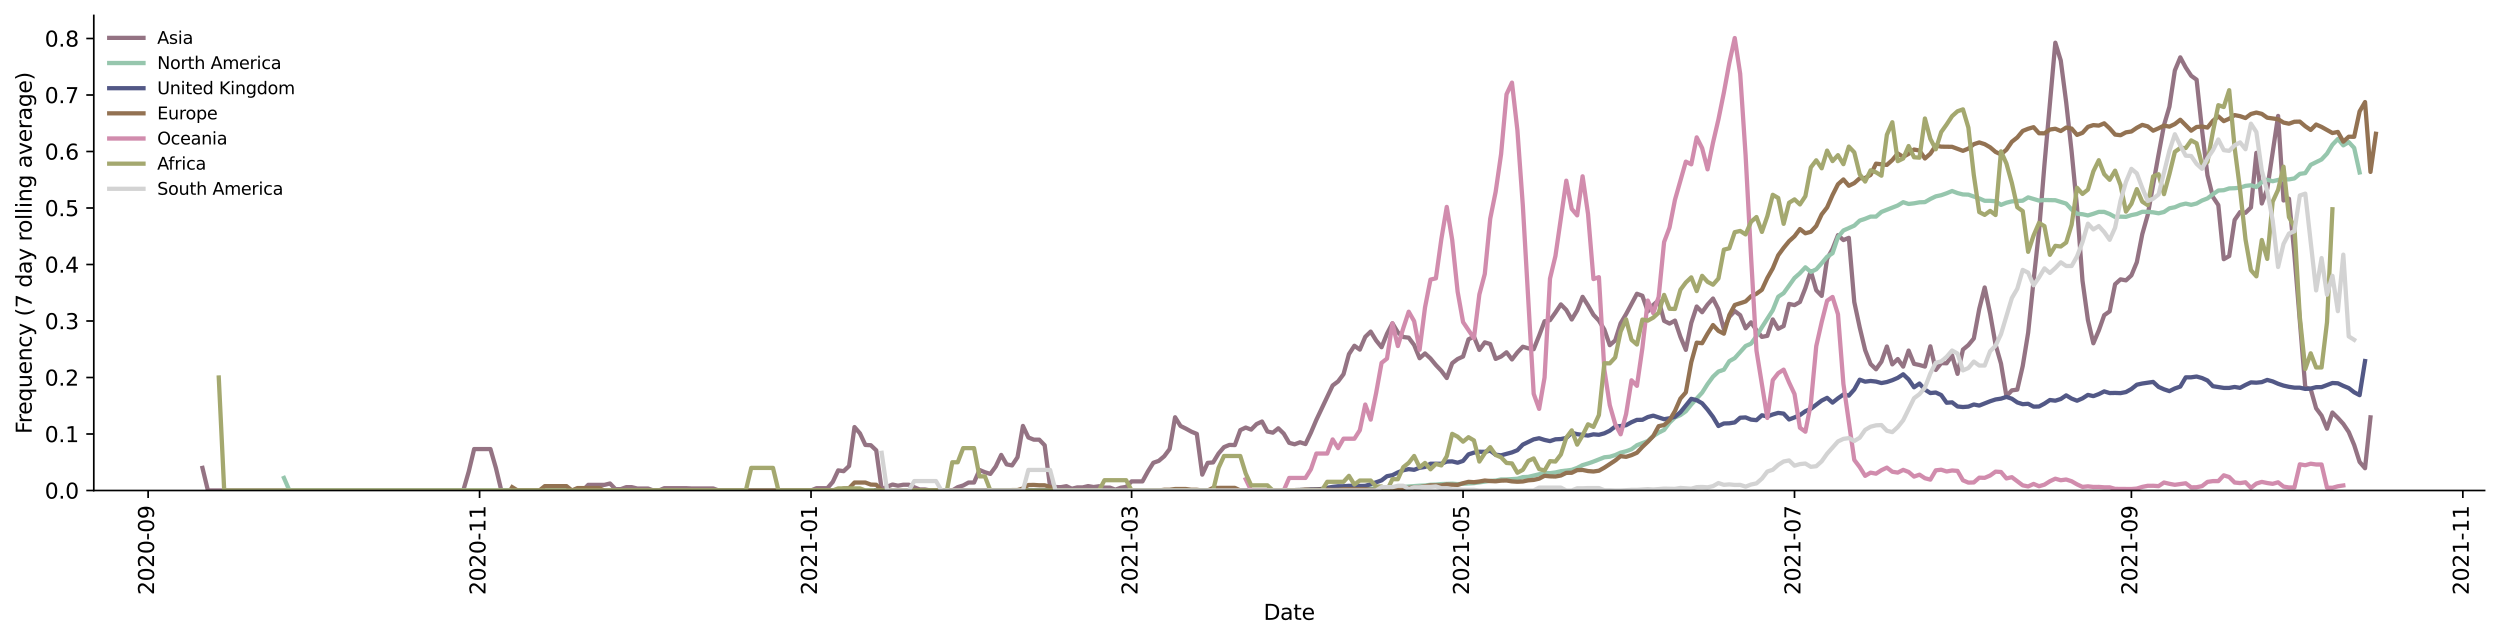 <?xml version="1.0" encoding="utf-8" standalone="no"?>
<!DOCTYPE svg PUBLIC "-//W3C//DTD SVG 1.1//EN"
  "http://www.w3.org/Graphics/SVG/1.1/DTD/svg11.dtd">
<svg height="298.621pt" version="1.1" viewBox="0 0 1166.981 298.621" width="1166.981pt" xmlns="http://www.w3.org/2000/svg" xmlns:xlink="http://www.w3.org/1999/xlink">
 <defs>
  <style type="text/css">*{stroke-linecap:butt;stroke-linejoin:round;}</style>
 </defs>
 <g id="figure_1">
  <g id="patch_1">
   <path d="M 0 298.621 
L 1166.981 298.621 
L 1166.981 0 
L 0 0 
z
" style="fill:#ffffff;"/>
  </g>
  <g id="axes_1">
   <g id="patch_2">
    <path d="M 43.781 228.96 
L 1159.781 228.96 
L 1159.781 7.2 
L 43.781 7.2 
z
" style="fill:#ffffff;"/>
   </g>
   <g id="matplotlib.axis_1">
    <g id="xtick_1">
     <g id="line2d_1">
      <defs>
       <path d="M 0 0 
L 0 3.5 
" id="m1246c78e76" style="stroke:#000000;stroke-width:0.8;"/>
      </defs>
      <g>
       <use style="stroke:#000000;stroke-width:0.8;" x="69.145" xlink:href="#m1246c78e76" y="228.96"/>
      </g>
     </g>
     <g id="text_1">
      <!-- 2020-09 -->
      <g transform="translate(71.904 277.743)rotate(-90)scale(0.1 -0.1)">
       <defs>
        <path d="M 1228 531 
L 3431 531 
L 3431 0 
L 469 0 
L 469 531 
Q 828 903 1448 1529 
Q 2069 2156 2228 2338 
Q 2531 2678 2651 2914 
Q 2772 3150 2772 3378 
Q 2772 3750 2511 3984 
Q 2250 4219 1831 4219 
Q 1534 4219 1204 4116 
Q 875 4013 500 3803 
L 500 4441 
Q 881 4594 1212 4672 
Q 1544 4750 1819 4750 
Q 2544 4750 2975 4387 
Q 3406 4025 3406 3419 
Q 3406 3131 3298 2873 
Q 3191 2616 2906 2266 
Q 2828 2175 2409 1742 
Q 1991 1309 1228 531 
z
" id="DejaVuSans-32" transform="scale(0.016)"/>
        <path d="M 2034 4250 
Q 1547 4250 1301 3770 
Q 1056 3291 1056 2328 
Q 1056 1369 1301 889 
Q 1547 409 2034 409 
Q 2525 409 2770 889 
Q 3016 1369 3016 2328 
Q 3016 3291 2770 3770 
Q 2525 4250 2034 4250 
z
M 2034 4750 
Q 2819 4750 3233 4129 
Q 3647 3509 3647 2328 
Q 3647 1150 3233 529 
Q 2819 -91 2034 -91 
Q 1250 -91 836 529 
Q 422 1150 422 2328 
Q 422 3509 836 4129 
Q 1250 4750 2034 4750 
z
" id="DejaVuSans-30" transform="scale(0.016)"/>
        <path d="M 313 2009 
L 1997 2009 
L 1997 1497 
L 313 1497 
L 313 2009 
z
" id="DejaVuSans-2d" transform="scale(0.016)"/>
        <path d="M 703 97 
L 703 672 
Q 941 559 1184 500 
Q 1428 441 1663 441 
Q 2288 441 2617 861 
Q 2947 1281 2994 2138 
Q 2813 1869 2534 1725 
Q 2256 1581 1919 1581 
Q 1219 1581 811 2004 
Q 403 2428 403 3163 
Q 403 3881 828 4315 
Q 1253 4750 1959 4750 
Q 2769 4750 3195 4129 
Q 3622 3509 3622 2328 
Q 3622 1225 3098 567 
Q 2575 -91 1691 -91 
Q 1453 -91 1209 -44 
Q 966 3 703 97 
z
M 1959 2075 
Q 2384 2075 2632 2365 
Q 2881 2656 2881 3163 
Q 2881 3666 2632 3958 
Q 2384 4250 1959 4250 
Q 1534 4250 1286 3958 
Q 1038 3666 1038 3163 
Q 1038 2656 1286 2365 
Q 1534 2075 1959 2075 
z
" id="DejaVuSans-39" transform="scale(0.016)"/>
       </defs>
       <use xlink:href="#DejaVuSans-32"/>
       <use x="63.623" xlink:href="#DejaVuSans-30"/>
       <use x="127.246" xlink:href="#DejaVuSans-32"/>
       <use x="190.869" xlink:href="#DejaVuSans-30"/>
       <use x="254.492" xlink:href="#DejaVuSans-2d"/>
       <use x="290.576" xlink:href="#DejaVuSans-30"/>
       <use x="354.199" xlink:href="#DejaVuSans-39"/>
      </g>
     </g>
    </g>
    <g id="xtick_2">
     <g id="line2d_2">
      <g>
       <use style="stroke:#000000;stroke-width:0.8;" x="223.863" xlink:href="#m1246c78e76" y="228.96"/>
      </g>
     </g>
     <g id="text_2">
      <!-- 2020-11 -->
      <g transform="translate(226.622 277.743)rotate(-90)scale(0.1 -0.1)">
       <defs>
        <path d="M 794 531 
L 1825 531 
L 1825 4091 
L 703 3866 
L 703 4441 
L 1819 4666 
L 2450 4666 
L 2450 531 
L 3481 531 
L 3481 0 
L 794 0 
L 794 531 
z
" id="DejaVuSans-31" transform="scale(0.016)"/>
       </defs>
       <use xlink:href="#DejaVuSans-32"/>
       <use x="63.623" xlink:href="#DejaVuSans-30"/>
       <use x="127.246" xlink:href="#DejaVuSans-32"/>
       <use x="190.869" xlink:href="#DejaVuSans-30"/>
       <use x="254.492" xlink:href="#DejaVuSans-2d"/>
       <use x="290.576" xlink:href="#DejaVuSans-31"/>
       <use x="354.199" xlink:href="#DejaVuSans-31"/>
      </g>
     </g>
    </g>
    <g id="xtick_3">
     <g id="line2d_3">
      <g>
       <use style="stroke:#000000;stroke-width:0.8;" x="378.581" xlink:href="#m1246c78e76" y="228.96"/>
      </g>
     </g>
     <g id="text_3">
      <!-- 2021-01 -->
      <g transform="translate(381.341 277.743)rotate(-90)scale(0.1 -0.1)">
       <use xlink:href="#DejaVuSans-32"/>
       <use x="63.623" xlink:href="#DejaVuSans-30"/>
       <use x="127.246" xlink:href="#DejaVuSans-32"/>
       <use x="190.869" xlink:href="#DejaVuSans-31"/>
       <use x="254.492" xlink:href="#DejaVuSans-2d"/>
       <use x="290.576" xlink:href="#DejaVuSans-30"/>
       <use x="354.199" xlink:href="#DejaVuSans-31"/>
      </g>
     </g>
    </g>
    <g id="xtick_4">
     <g id="line2d_4">
      <g>
       <use style="stroke:#000000;stroke-width:0.8;" x="528.227" xlink:href="#m1246c78e76" y="228.96"/>
      </g>
     </g>
     <g id="text_4">
      <!-- 2021-03 -->
      <g transform="translate(530.986 277.743)rotate(-90)scale(0.1 -0.1)">
       <defs>
        <path d="M 2597 2516 
Q 3050 2419 3304 2112 
Q 3559 1806 3559 1356 
Q 3559 666 3084 287 
Q 2609 -91 1734 -91 
Q 1441 -91 1130 -33 
Q 819 25 488 141 
L 488 750 
Q 750 597 1062 519 
Q 1375 441 1716 441 
Q 2309 441 2620 675 
Q 2931 909 2931 1356 
Q 2931 1769 2642 2001 
Q 2353 2234 1838 2234 
L 1294 2234 
L 1294 2753 
L 1863 2753 
Q 2328 2753 2575 2939 
Q 2822 3125 2822 3475 
Q 2822 3834 2567 4026 
Q 2313 4219 1838 4219 
Q 1578 4219 1281 4162 
Q 984 4106 628 3988 
L 628 4550 
Q 988 4650 1302 4700 
Q 1616 4750 1894 4750 
Q 2613 4750 3031 4423 
Q 3450 4097 3450 3541 
Q 3450 3153 3228 2886 
Q 3006 2619 2597 2516 
z
" id="DejaVuSans-33" transform="scale(0.016)"/>
       </defs>
       <use xlink:href="#DejaVuSans-32"/>
       <use x="63.623" xlink:href="#DejaVuSans-30"/>
       <use x="127.246" xlink:href="#DejaVuSans-32"/>
       <use x="190.869" xlink:href="#DejaVuSans-31"/>
       <use x="254.492" xlink:href="#DejaVuSans-2d"/>
       <use x="290.576" xlink:href="#DejaVuSans-30"/>
       <use x="354.199" xlink:href="#DejaVuSans-33"/>
      </g>
     </g>
    </g>
    <g id="xtick_5">
     <g id="line2d_5">
      <g>
       <use style="stroke:#000000;stroke-width:0.8;" x="682.945" xlink:href="#m1246c78e76" y="228.96"/>
      </g>
     </g>
     <g id="text_5">
      <!-- 2021-05 -->
      <g transform="translate(685.704 277.743)rotate(-90)scale(0.1 -0.1)">
       <defs>
        <path d="M 691 4666 
L 3169 4666 
L 3169 4134 
L 1269 4134 
L 1269 2991 
Q 1406 3038 1543 3061 
Q 1681 3084 1819 3084 
Q 2600 3084 3056 2656 
Q 3513 2228 3513 1497 
Q 3513 744 3044 326 
Q 2575 -91 1722 -91 
Q 1428 -91 1123 -41 
Q 819 9 494 109 
L 494 744 
Q 775 591 1075 516 
Q 1375 441 1709 441 
Q 2250 441 2565 725 
Q 2881 1009 2881 1497 
Q 2881 1984 2565 2268 
Q 2250 2553 1709 2553 
Q 1456 2553 1204 2497 
Q 953 2441 691 2322 
L 691 4666 
z
" id="DejaVuSans-35" transform="scale(0.016)"/>
       </defs>
       <use xlink:href="#DejaVuSans-32"/>
       <use x="63.623" xlink:href="#DejaVuSans-30"/>
       <use x="127.246" xlink:href="#DejaVuSans-32"/>
       <use x="190.869" xlink:href="#DejaVuSans-31"/>
       <use x="254.492" xlink:href="#DejaVuSans-2d"/>
       <use x="290.576" xlink:href="#DejaVuSans-30"/>
       <use x="354.199" xlink:href="#DejaVuSans-35"/>
      </g>
     </g>
    </g>
    <g id="xtick_6">
     <g id="line2d_6">
      <g>
       <use style="stroke:#000000;stroke-width:0.8;" x="837.663" xlink:href="#m1246c78e76" y="228.96"/>
      </g>
     </g>
     <g id="text_6">
      <!-- 2021-07 -->
      <g transform="translate(840.422 277.743)rotate(-90)scale(0.1 -0.1)">
       <defs>
        <path d="M 525 4666 
L 3525 4666 
L 3525 4397 
L 1831 0 
L 1172 0 
L 2766 4134 
L 525 4134 
L 525 4666 
z
" id="DejaVuSans-37" transform="scale(0.016)"/>
       </defs>
       <use xlink:href="#DejaVuSans-32"/>
       <use x="63.623" xlink:href="#DejaVuSans-30"/>
       <use x="127.246" xlink:href="#DejaVuSans-32"/>
       <use x="190.869" xlink:href="#DejaVuSans-31"/>
       <use x="254.492" xlink:href="#DejaVuSans-2d"/>
       <use x="290.576" xlink:href="#DejaVuSans-30"/>
       <use x="354.199" xlink:href="#DejaVuSans-37"/>
      </g>
     </g>
    </g>
    <g id="xtick_7">
     <g id="line2d_7">
      <g>
       <use style="stroke:#000000;stroke-width:0.8;" x="994.918" xlink:href="#m1246c78e76" y="228.96"/>
      </g>
     </g>
     <g id="text_7">
      <!-- 2021-09 -->
      <g transform="translate(997.677 277.743)rotate(-90)scale(0.1 -0.1)">
       <use xlink:href="#DejaVuSans-32"/>
       <use x="63.623" xlink:href="#DejaVuSans-30"/>
       <use x="127.246" xlink:href="#DejaVuSans-32"/>
       <use x="190.869" xlink:href="#DejaVuSans-31"/>
       <use x="254.492" xlink:href="#DejaVuSans-2d"/>
       <use x="290.576" xlink:href="#DejaVuSans-30"/>
       <use x="354.199" xlink:href="#DejaVuSans-39"/>
      </g>
     </g>
    </g>
    <g id="xtick_8">
     <g id="line2d_8">
      <g>
       <use style="stroke:#000000;stroke-width:0.8;" x="1149.636" xlink:href="#m1246c78e76" y="228.96"/>
      </g>
     </g>
     <g id="text_8">
      <!-- 2021-11 -->
      <g transform="translate(1152.395 277.743)rotate(-90)scale(0.1 -0.1)">
       <use xlink:href="#DejaVuSans-32"/>
       <use x="63.623" xlink:href="#DejaVuSans-30"/>
       <use x="127.246" xlink:href="#DejaVuSans-32"/>
       <use x="190.869" xlink:href="#DejaVuSans-31"/>
       <use x="254.492" xlink:href="#DejaVuSans-2d"/>
       <use x="290.576" xlink:href="#DejaVuSans-31"/>
       <use x="354.199" xlink:href="#DejaVuSans-31"/>
      </g>
     </g>
    </g>
    <g id="text_9">
     <!-- Date -->
     <g transform="translate(589.83 289.341)scale(0.1 -0.1)">
      <defs>
       <path d="M 1259 4147 
L 1259 519 
L 2022 519 
Q 2988 519 3436 956 
Q 3884 1394 3884 2338 
Q 3884 3275 3436 3711 
Q 2988 4147 2022 4147 
L 1259 4147 
z
M 628 4666 
L 1925 4666 
Q 3281 4666 3915 4102 
Q 4550 3538 4550 2338 
Q 4550 1131 3912 565 
Q 3275 0 1925 0 
L 628 0 
L 628 4666 
z
" id="DejaVuSans-44" transform="scale(0.016)"/>
       <path d="M 2194 1759 
Q 1497 1759 1228 1600 
Q 959 1441 959 1056 
Q 959 750 1161 570 
Q 1363 391 1709 391 
Q 2188 391 2477 730 
Q 2766 1069 2766 1631 
L 2766 1759 
L 2194 1759 
z
M 3341 1997 
L 3341 0 
L 2766 0 
L 2766 531 
Q 2569 213 2275 61 
Q 1981 -91 1556 -91 
Q 1019 -91 701 211 
Q 384 513 384 1019 
Q 384 1609 779 1909 
Q 1175 2209 1959 2209 
L 2766 2209 
L 2766 2266 
Q 2766 2663 2505 2880 
Q 2244 3097 1772 3097 
Q 1472 3097 1187 3025 
Q 903 2953 641 2809 
L 641 3341 
Q 956 3463 1253 3523 
Q 1550 3584 1831 3584 
Q 2591 3584 2966 3190 
Q 3341 2797 3341 1997 
z
" id="DejaVuSans-61" transform="scale(0.016)"/>
       <path d="M 1172 4494 
L 1172 3500 
L 2356 3500 
L 2356 3053 
L 1172 3053 
L 1172 1153 
Q 1172 725 1289 603 
Q 1406 481 1766 481 
L 2356 481 
L 2356 0 
L 1766 0 
Q 1100 0 847 248 
Q 594 497 594 1153 
L 594 3053 
L 172 3053 
L 172 3500 
L 594 3500 
L 594 4494 
L 1172 4494 
z
" id="DejaVuSans-74" transform="scale(0.016)"/>
       <path d="M 3597 1894 
L 3597 1613 
L 953 1613 
Q 991 1019 1311 708 
Q 1631 397 2203 397 
Q 2534 397 2845 478 
Q 3156 559 3463 722 
L 3463 178 
Q 3153 47 2828 -22 
Q 2503 -91 2169 -91 
Q 1331 -91 842 396 
Q 353 884 353 1716 
Q 353 2575 817 3079 
Q 1281 3584 2069 3584 
Q 2775 3584 3186 3129 
Q 3597 2675 3597 1894 
z
M 3022 2063 
Q 3016 2534 2758 2815 
Q 2500 3097 2075 3097 
Q 1594 3097 1305 2825 
Q 1016 2553 972 2059 
L 3022 2063 
z
" id="DejaVuSans-65" transform="scale(0.016)"/>
      </defs>
      <use xlink:href="#DejaVuSans-44"/>
      <use x="77.002" xlink:href="#DejaVuSans-61"/>
      <use x="138.281" xlink:href="#DejaVuSans-74"/>
      <use x="177.49" xlink:href="#DejaVuSans-65"/>
     </g>
    </g>
   </g>
   <g id="matplotlib.axis_2">
    <g id="ytick_1">
     <g id="line2d_9">
      <defs>
       <path d="M 0 0 
L -3.5 0 
" id="mddbd433bd8" style="stroke:#000000;stroke-width:0.8;"/>
      </defs>
      <g>
       <use style="stroke:#000000;stroke-width:0.8;" x="43.781" xlink:href="#mddbd433bd8" y="228.96"/>
      </g>
     </g>
     <g id="text_10">
      <!-- 0.0 -->
      <g transform="translate(20.878 232.759)scale(0.1 -0.1)">
       <defs>
        <path d="M 684 794 
L 1344 794 
L 1344 0 
L 684 0 
L 684 794 
z
" id="DejaVuSans-2e" transform="scale(0.016)"/>
       </defs>
       <use xlink:href="#DejaVuSans-30"/>
       <use x="63.623" xlink:href="#DejaVuSans-2e"/>
       <use x="95.41" xlink:href="#DejaVuSans-30"/>
      </g>
     </g>
    </g>
    <g id="ytick_2">
     <g id="line2d_10">
      <g>
       <use style="stroke:#000000;stroke-width:0.8;" x="43.781" xlink:href="#mddbd433bd8" y="202.586"/>
      </g>
     </g>
     <g id="text_11">
      <!-- 0.1 -->
      <g transform="translate(20.878 206.386)scale(0.1 -0.1)">
       <use xlink:href="#DejaVuSans-30"/>
       <use x="63.623" xlink:href="#DejaVuSans-2e"/>
       <use x="95.41" xlink:href="#DejaVuSans-31"/>
      </g>
     </g>
    </g>
    <g id="ytick_3">
     <g id="line2d_11">
      <g>
       <use style="stroke:#000000;stroke-width:0.8;" x="43.781" xlink:href="#mddbd433bd8" y="176.213"/>
      </g>
     </g>
     <g id="text_12">
      <!-- 0.2 -->
      <g transform="translate(20.878 180.012)scale(0.1 -0.1)">
       <use xlink:href="#DejaVuSans-30"/>
       <use x="63.623" xlink:href="#DejaVuSans-2e"/>
       <use x="95.41" xlink:href="#DejaVuSans-32"/>
      </g>
     </g>
    </g>
    <g id="ytick_4">
     <g id="line2d_12">
      <g>
       <use style="stroke:#000000;stroke-width:0.8;" x="43.781" xlink:href="#mddbd433bd8" y="149.839"/>
      </g>
     </g>
     <g id="text_13">
      <!-- 0.3 -->
      <g transform="translate(20.878 153.638)scale(0.1 -0.1)">
       <use xlink:href="#DejaVuSans-30"/>
       <use x="63.623" xlink:href="#DejaVuSans-2e"/>
       <use x="95.41" xlink:href="#DejaVuSans-33"/>
      </g>
     </g>
    </g>
    <g id="ytick_5">
     <g id="line2d_13">
      <g>
       <use style="stroke:#000000;stroke-width:0.8;" x="43.781" xlink:href="#mddbd433bd8" y="123.466"/>
      </g>
     </g>
     <g id="text_14">
      <!-- 0.4 -->
      <g transform="translate(20.878 127.265)scale(0.1 -0.1)">
       <defs>
        <path d="M 2419 4116 
L 825 1625 
L 2419 1625 
L 2419 4116 
z
M 2253 4666 
L 3047 4666 
L 3047 1625 
L 3713 1625 
L 3713 1100 
L 3047 1100 
L 3047 0 
L 2419 0 
L 2419 1100 
L 313 1100 
L 313 1709 
L 2253 4666 
z
" id="DejaVuSans-34" transform="scale(0.016)"/>
       </defs>
       <use xlink:href="#DejaVuSans-30"/>
       <use x="63.623" xlink:href="#DejaVuSans-2e"/>
       <use x="95.41" xlink:href="#DejaVuSans-34"/>
      </g>
     </g>
    </g>
    <g id="ytick_6">
     <g id="line2d_14">
      <g>
       <use style="stroke:#000000;stroke-width:0.8;" x="43.781" xlink:href="#mddbd433bd8" y="97.092"/>
      </g>
     </g>
     <g id="text_15">
      <!-- 0.5 -->
      <g transform="translate(20.878 100.891)scale(0.1 -0.1)">
       <use xlink:href="#DejaVuSans-30"/>
       <use x="63.623" xlink:href="#DejaVuSans-2e"/>
       <use x="95.41" xlink:href="#DejaVuSans-35"/>
      </g>
     </g>
    </g>
    <g id="ytick_7">
     <g id="line2d_15">
      <g>
       <use style="stroke:#000000;stroke-width:0.8;" x="43.781" xlink:href="#mddbd433bd8" y="70.718"/>
      </g>
     </g>
     <g id="text_16">
      <!-- 0.6 -->
      <g transform="translate(20.878 74.518)scale(0.1 -0.1)">
       <defs>
        <path d="M 2113 2584 
Q 1688 2584 1439 2293 
Q 1191 2003 1191 1497 
Q 1191 994 1439 701 
Q 1688 409 2113 409 
Q 2538 409 2786 701 
Q 3034 994 3034 1497 
Q 3034 2003 2786 2293 
Q 2538 2584 2113 2584 
z
M 3366 4563 
L 3366 3988 
Q 3128 4100 2886 4159 
Q 2644 4219 2406 4219 
Q 1781 4219 1451 3797 
Q 1122 3375 1075 2522 
Q 1259 2794 1537 2939 
Q 1816 3084 2150 3084 
Q 2853 3084 3261 2657 
Q 3669 2231 3669 1497 
Q 3669 778 3244 343 
Q 2819 -91 2113 -91 
Q 1303 -91 875 529 
Q 447 1150 447 2328 
Q 447 3434 972 4092 
Q 1497 4750 2381 4750 
Q 2619 4750 2861 4703 
Q 3103 4656 3366 4563 
z
" id="DejaVuSans-36" transform="scale(0.016)"/>
       </defs>
       <use xlink:href="#DejaVuSans-30"/>
       <use x="63.623" xlink:href="#DejaVuSans-2e"/>
       <use x="95.41" xlink:href="#DejaVuSans-36"/>
      </g>
     </g>
    </g>
    <g id="ytick_8">
     <g id="line2d_16">
      <g>
       <use style="stroke:#000000;stroke-width:0.8;" x="43.781" xlink:href="#mddbd433bd8" y="44.345"/>
      </g>
     </g>
     <g id="text_17">
      <!-- 0.7 -->
      <g transform="translate(20.878 48.144)scale(0.1 -0.1)">
       <use xlink:href="#DejaVuSans-30"/>
       <use x="63.623" xlink:href="#DejaVuSans-2e"/>
       <use x="95.41" xlink:href="#DejaVuSans-37"/>
      </g>
     </g>
    </g>
    <g id="ytick_9">
     <g id="line2d_17">
      <g>
       <use style="stroke:#000000;stroke-width:0.8;" x="43.781" xlink:href="#mddbd433bd8" y="17.971"/>
      </g>
     </g>
     <g id="text_18">
      <!-- 0.8 -->
      <g transform="translate(20.878 21.77)scale(0.1 -0.1)">
       <defs>
        <path d="M 2034 2216 
Q 1584 2216 1326 1975 
Q 1069 1734 1069 1313 
Q 1069 891 1326 650 
Q 1584 409 2034 409 
Q 2484 409 2743 651 
Q 3003 894 3003 1313 
Q 3003 1734 2745 1975 
Q 2488 2216 2034 2216 
z
M 1403 2484 
Q 997 2584 770 2862 
Q 544 3141 544 3541 
Q 544 4100 942 4425 
Q 1341 4750 2034 4750 
Q 2731 4750 3128 4425 
Q 3525 4100 3525 3541 
Q 3525 3141 3298 2862 
Q 3072 2584 2669 2484 
Q 3125 2378 3379 2068 
Q 3634 1759 3634 1313 
Q 3634 634 3220 271 
Q 2806 -91 2034 -91 
Q 1263 -91 848 271 
Q 434 634 434 1313 
Q 434 1759 690 2068 
Q 947 2378 1403 2484 
z
M 1172 3481 
Q 1172 3119 1398 2916 
Q 1625 2713 2034 2713 
Q 2441 2713 2670 2916 
Q 2900 3119 2900 3481 
Q 2900 3844 2670 4047 
Q 2441 4250 2034 4250 
Q 1625 4250 1398 4047 
Q 1172 3844 1172 3481 
z
" id="DejaVuSans-38" transform="scale(0.016)"/>
       </defs>
       <use xlink:href="#DejaVuSans-30"/>
       <use x="63.623" xlink:href="#DejaVuSans-2e"/>
       <use x="95.41" xlink:href="#DejaVuSans-38"/>
      </g>
     </g>
    </g>
    <g id="text_19">
     <!-- Frequency (7 day rolling average) -->
     <g transform="translate(14.798 202.529)rotate(-90)scale(0.1 -0.1)">
      <defs>
       <path d="M 628 4666 
L 3309 4666 
L 3309 4134 
L 1259 4134 
L 1259 2759 
L 3109 2759 
L 3109 2228 
L 1259 2228 
L 1259 0 
L 628 0 
L 628 4666 
z
" id="DejaVuSans-46" transform="scale(0.016)"/>
       <path d="M 2631 2963 
Q 2534 3019 2420 3045 
Q 2306 3072 2169 3072 
Q 1681 3072 1420 2755 
Q 1159 2438 1159 1844 
L 1159 0 
L 581 0 
L 581 3500 
L 1159 3500 
L 1159 2956 
Q 1341 3275 1631 3429 
Q 1922 3584 2338 3584 
Q 2397 3584 2469 3576 
Q 2541 3569 2628 3553 
L 2631 2963 
z
" id="DejaVuSans-72" transform="scale(0.016)"/>
       <path d="M 947 1747 
Q 947 1113 1208 752 
Q 1469 391 1925 391 
Q 2381 391 2643 752 
Q 2906 1113 2906 1747 
Q 2906 2381 2643 2742 
Q 2381 3103 1925 3103 
Q 1469 3103 1208 2742 
Q 947 2381 947 1747 
z
M 2906 525 
Q 2725 213 2448 61 
Q 2172 -91 1784 -91 
Q 1150 -91 751 415 
Q 353 922 353 1747 
Q 353 2572 751 3078 
Q 1150 3584 1784 3584 
Q 2172 3584 2448 3432 
Q 2725 3281 2906 2969 
L 2906 3500 
L 3481 3500 
L 3481 -1331 
L 2906 -1331 
L 2906 525 
z
" id="DejaVuSans-71" transform="scale(0.016)"/>
       <path d="M 544 1381 
L 544 3500 
L 1119 3500 
L 1119 1403 
Q 1119 906 1312 657 
Q 1506 409 1894 409 
Q 2359 409 2629 706 
Q 2900 1003 2900 1516 
L 2900 3500 
L 3475 3500 
L 3475 0 
L 2900 0 
L 2900 538 
Q 2691 219 2414 64 
Q 2138 -91 1772 -91 
Q 1169 -91 856 284 
Q 544 659 544 1381 
z
M 1991 3584 
L 1991 3584 
z
" id="DejaVuSans-75" transform="scale(0.016)"/>
       <path d="M 3513 2113 
L 3513 0 
L 2938 0 
L 2938 2094 
Q 2938 2591 2744 2837 
Q 2550 3084 2163 3084 
Q 1697 3084 1428 2787 
Q 1159 2491 1159 1978 
L 1159 0 
L 581 0 
L 581 3500 
L 1159 3500 
L 1159 2956 
Q 1366 3272 1645 3428 
Q 1925 3584 2291 3584 
Q 2894 3584 3203 3211 
Q 3513 2838 3513 2113 
z
" id="DejaVuSans-6e" transform="scale(0.016)"/>
       <path d="M 3122 3366 
L 3122 2828 
Q 2878 2963 2633 3030 
Q 2388 3097 2138 3097 
Q 1578 3097 1268 2742 
Q 959 2388 959 1747 
Q 959 1106 1268 751 
Q 1578 397 2138 397 
Q 2388 397 2633 464 
Q 2878 531 3122 666 
L 3122 134 
Q 2881 22 2623 -34 
Q 2366 -91 2075 -91 
Q 1284 -91 818 406 
Q 353 903 353 1747 
Q 353 2603 823 3093 
Q 1294 3584 2113 3584 
Q 2378 3584 2631 3529 
Q 2884 3475 3122 3366 
z
" id="DejaVuSans-63" transform="scale(0.016)"/>
       <path d="M 2059 -325 
Q 1816 -950 1584 -1140 
Q 1353 -1331 966 -1331 
L 506 -1331 
L 506 -850 
L 844 -850 
Q 1081 -850 1212 -737 
Q 1344 -625 1503 -206 
L 1606 56 
L 191 3500 
L 800 3500 
L 1894 763 
L 2988 3500 
L 3597 3500 
L 2059 -325 
z
" id="DejaVuSans-79" transform="scale(0.016)"/>
       <path id="DejaVuSans-20" transform="scale(0.016)"/>
       <path d="M 1984 4856 
Q 1566 4138 1362 3434 
Q 1159 2731 1159 2009 
Q 1159 1288 1364 580 
Q 1569 -128 1984 -844 
L 1484 -844 
Q 1016 -109 783 600 
Q 550 1309 550 2009 
Q 550 2706 781 3412 
Q 1013 4119 1484 4856 
L 1984 4856 
z
" id="DejaVuSans-28" transform="scale(0.016)"/>
       <path d="M 2906 2969 
L 2906 4863 
L 3481 4863 
L 3481 0 
L 2906 0 
L 2906 525 
Q 2725 213 2448 61 
Q 2172 -91 1784 -91 
Q 1150 -91 751 415 
Q 353 922 353 1747 
Q 353 2572 751 3078 
Q 1150 3584 1784 3584 
Q 2172 3584 2448 3432 
Q 2725 3281 2906 2969 
z
M 947 1747 
Q 947 1113 1208 752 
Q 1469 391 1925 391 
Q 2381 391 2643 752 
Q 2906 1113 2906 1747 
Q 2906 2381 2643 2742 
Q 2381 3103 1925 3103 
Q 1469 3103 1208 2742 
Q 947 2381 947 1747 
z
" id="DejaVuSans-64" transform="scale(0.016)"/>
       <path d="M 1959 3097 
Q 1497 3097 1228 2736 
Q 959 2375 959 1747 
Q 959 1119 1226 758 
Q 1494 397 1959 397 
Q 2419 397 2687 759 
Q 2956 1122 2956 1747 
Q 2956 2369 2687 2733 
Q 2419 3097 1959 3097 
z
M 1959 3584 
Q 2709 3584 3137 3096 
Q 3566 2609 3566 1747 
Q 3566 888 3137 398 
Q 2709 -91 1959 -91 
Q 1206 -91 779 398 
Q 353 888 353 1747 
Q 353 2609 779 3096 
Q 1206 3584 1959 3584 
z
" id="DejaVuSans-6f" transform="scale(0.016)"/>
       <path d="M 603 4863 
L 1178 4863 
L 1178 0 
L 603 0 
L 603 4863 
z
" id="DejaVuSans-6c" transform="scale(0.016)"/>
       <path d="M 603 3500 
L 1178 3500 
L 1178 0 
L 603 0 
L 603 3500 
z
M 603 4863 
L 1178 4863 
L 1178 4134 
L 603 4134 
L 603 4863 
z
" id="DejaVuSans-69" transform="scale(0.016)"/>
       <path d="M 2906 1791 
Q 2906 2416 2648 2759 
Q 2391 3103 1925 3103 
Q 1463 3103 1205 2759 
Q 947 2416 947 1791 
Q 947 1169 1205 825 
Q 1463 481 1925 481 
Q 2391 481 2648 825 
Q 2906 1169 2906 1791 
z
M 3481 434 
Q 3481 -459 3084 -895 
Q 2688 -1331 1869 -1331 
Q 1566 -1331 1297 -1286 
Q 1028 -1241 775 -1147 
L 775 -588 
Q 1028 -725 1275 -790 
Q 1522 -856 1778 -856 
Q 2344 -856 2625 -561 
Q 2906 -266 2906 331 
L 2906 616 
Q 2728 306 2450 153 
Q 2172 0 1784 0 
Q 1141 0 747 490 
Q 353 981 353 1791 
Q 353 2603 747 3093 
Q 1141 3584 1784 3584 
Q 2172 3584 2450 3431 
Q 2728 3278 2906 2969 
L 2906 3500 
L 3481 3500 
L 3481 434 
z
" id="DejaVuSans-67" transform="scale(0.016)"/>
       <path d="M 191 3500 
L 800 3500 
L 1894 563 
L 2988 3500 
L 3597 3500 
L 2284 0 
L 1503 0 
L 191 3500 
z
" id="DejaVuSans-76" transform="scale(0.016)"/>
       <path d="M 513 4856 
L 1013 4856 
Q 1481 4119 1714 3412 
Q 1947 2706 1947 2009 
Q 1947 1309 1714 600 
Q 1481 -109 1013 -844 
L 513 -844 
Q 928 -128 1133 580 
Q 1338 1288 1338 2009 
Q 1338 2731 1133 3434 
Q 928 4138 513 4856 
z
" id="DejaVuSans-29" transform="scale(0.016)"/>
      </defs>
      <use xlink:href="#DejaVuSans-46"/>
      <use x="50.27" xlink:href="#DejaVuSans-72"/>
      <use x="89.133" xlink:href="#DejaVuSans-65"/>
      <use x="150.656" xlink:href="#DejaVuSans-71"/>
      <use x="214.133" xlink:href="#DejaVuSans-75"/>
      <use x="277.512" xlink:href="#DejaVuSans-65"/>
      <use x="339.035" xlink:href="#DejaVuSans-6e"/>
      <use x="402.414" xlink:href="#DejaVuSans-63"/>
      <use x="457.395" xlink:href="#DejaVuSans-79"/>
      <use x="516.574" xlink:href="#DejaVuSans-20"/>
      <use x="548.361" xlink:href="#DejaVuSans-28"/>
      <use x="587.375" xlink:href="#DejaVuSans-37"/>
      <use x="650.998" xlink:href="#DejaVuSans-20"/>
      <use x="682.785" xlink:href="#DejaVuSans-64"/>
      <use x="746.262" xlink:href="#DejaVuSans-61"/>
      <use x="807.541" xlink:href="#DejaVuSans-79"/>
      <use x="866.721" xlink:href="#DejaVuSans-20"/>
      <use x="898.508" xlink:href="#DejaVuSans-72"/>
      <use x="937.371" xlink:href="#DejaVuSans-6f"/>
      <use x="998.553" xlink:href="#DejaVuSans-6c"/>
      <use x="1026.336" xlink:href="#DejaVuSans-6c"/>
      <use x="1054.119" xlink:href="#DejaVuSans-69"/>
      <use x="1081.902" xlink:href="#DejaVuSans-6e"/>
      <use x="1145.281" xlink:href="#DejaVuSans-67"/>
      <use x="1208.758" xlink:href="#DejaVuSans-20"/>
      <use x="1240.545" xlink:href="#DejaVuSans-61"/>
      <use x="1301.824" xlink:href="#DejaVuSans-76"/>
      <use x="1361.004" xlink:href="#DejaVuSans-65"/>
      <use x="1422.527" xlink:href="#DejaVuSans-72"/>
      <use x="1463.641" xlink:href="#DejaVuSans-61"/>
      <use x="1524.92" xlink:href="#DejaVuSans-67"/>
      <use x="1588.396" xlink:href="#DejaVuSans-65"/>
      <use x="1649.92" xlink:href="#DejaVuSans-29"/>
     </g>
    </g>
   </g>
   <g id="line2d_18">
    <path clip-path="url(#p5d138aaa56)" d="M 94.509 218.411 
L 97.045 228.96 
L 216.254 228.96 
L 218.79 220.169 
L 221.327 209.619 
L 228.936 209.619 
L 231.472 218.411 
L 234.009 228.96 
L 272.054 228.96 
L 274.59 226.323 
L 282.199 226.323 
L 284.736 225.687 
L 287.272 228.324 
L 289.809 228.324 
L 292.345 227.399 
L 294.881 227.399 
L 297.418 228.035 
L 302.49 228.035 
L 305.027 228.96 
L 307.563 228.96 
L 310.099 227.884 
L 320.245 227.884 
L 322.781 228.018 
L 332.927 228.018 
L 335.463 228.96 
L 378.581 228.96 
L 381.118 227.905 
L 386.19 227.905 
L 388.727 224.975 
L 391.263 219.565 
L 393.799 219.943 
L 396.336 217.546 
L 398.872 199.357 
L 401.409 202.287 
L 403.945 207.697 
L 406.481 207.824 
L 409.018 210.222 
L 411.554 228.411 
L 414.09 227.212 
L 416.627 226.177 
L 419.163 226.727 
L 421.699 226.26 
L 424.236 226.26 
L 426.772 227.459 
L 429.309 228.493 
L 431.845 228.493 
L 434.381 228.96 
L 444.527 228.96 
L 447.063 227.409 
L 449.599 226.621 
L 452.136 225.233 
L 454.672 225.233 
L 457.209 219.372 
L 459.745 220.431 
L 462.281 221.218 
L 464.818 217.737 
L 467.354 212.355 
L 469.89 216.761 
L 472.427 217.254 
L 474.963 213.431 
L 477.499 198.83 
L 480.036 204.212 
L 482.572 205.231 
L 485.109 205.231 
L 487.645 207.855 
L 490.181 227.325 
L 495.254 227.4 
L 497.79 226.945 
L 500.327 228.144 
L 502.863 227.516 
L 505.399 227.516 
L 507.936 226.901 
L 510.472 227.355 
L 513.009 226.981 
L 515.545 227.609 
L 518.081 227.609 
L 520.618 228.586 
L 523.154 227.676 
L 525.69 227.286 
L 528.227 224.704 
L 533.299 224.704 
L 535.836 220.075 
L 538.372 216.021 
L 540.909 215.125 
L 543.445 212.981 
L 545.981 209.6 
L 548.518 194.783 
L 551.054 198.839 
L 553.59 200.098 
L 556.127 201.499 
L 558.663 202.536 
L 561.199 221.551 
L 563.736 216.066 
L 566.272 215.848 
L 568.809 211.695 
L 571.345 208.723 
L 573.881 207.678 
L 576.418 207.755 
L 578.954 200.785 
L 581.49 199.58 
L 584.027 200.529 
L 586.563 197.955 
L 589.099 196.77 
L 591.636 201.427 
L 594.172 201.966 
L 596.709 199.923 
L 599.245 202.411 
L 601.781 206.715 
L 604.318 207.398 
L 606.854 206.445 
L 609.39 207.277 
L 611.927 201.963 
L 614.463 195.989 
L 619.536 185.278 
L 622.072 179.938 
L 624.609 178.039 
L 627.145 174.66 
L 629.681 165.299 
L 632.218 161.402 
L 634.754 163.194 
L 637.29 157.236 
L 639.827 154.787 
L 642.363 158.917 
L 644.899 162.078 
L 647.436 155.803 
L 649.972 150.919 
L 652.509 155.152 
L 655.045 157.315 
L 657.581 157.622 
L 660.118 161.055 
L 662.654 167.215 
L 665.19 164.981 
L 667.727 167.322 
L 670.263 170.398 
L 672.799 173.074 
L 675.336 176.457 
L 677.872 169.536 
L 680.409 167.589 
L 682.945 166.424 
L 685.481 158.408 
L 688.018 157.11 
L 690.554 163.343 
L 693.09 159.812 
L 695.627 160.591 
L 698.163 167.536 
L 700.699 166.42 
L 703.236 164.446 
L 705.772 167.79 
L 708.309 164.511 
L 710.845 161.858 
L 713.381 162.592 
L 715.918 163.015 
L 718.454 156.673 
L 720.99 149.963 
L 723.527 149.457 
L 726.063 145.904 
L 728.599 142.095 
L 731.136 144.68 
L 733.672 149.145 
L 736.209 144.916 
L 738.745 138.566 
L 741.281 142.555 
L 743.818 146.956 
L 746.354 149.646 
L 748.89 153.831 
L 751.427 161.125 
L 753.963 158.895 
L 756.499 150.913 
L 759.036 146.628 
L 764.109 137.124 
L 766.645 138.06 
L 769.181 145.367 
L 771.718 142.365 
L 774.254 140.127 
L 776.79 149.777 
L 779.327 151.043 
L 781.863 149.654 
L 784.399 157.218 
L 786.936 163.314 
L 789.472 150.745 
L 792.009 143.079 
L 794.545 145.733 
L 797.081 142.156 
L 799.618 139.358 
L 802.154 144.376 
L 804.69 153.656 
L 807.227 147.919 
L 809.763 145.194 
L 812.299 147.107 
L 814.836 153.232 
L 817.372 150.476 
L 819.909 154.163 
L 822.445 157.258 
L 824.981 156.755 
L 827.518 149.123 
L 830.054 153.473 
L 832.59 152.195 
L 835.127 141.863 
L 837.663 142.417 
L 840.199 140.952 
L 842.736 134.456 
L 845.272 126.559 
L 847.809 135.473 
L 850.345 138.106 
L 852.881 120.827 
L 855.418 116.209 
L 857.954 109.77 
L 860.49 112.059 
L 863.027 111.028 
L 865.563 140.978 
L 868.099 152.841 
L 870.636 163.428 
L 873.172 169.931 
L 875.709 172.361 
L 878.245 168.823 
L 880.781 161.748 
L 883.318 170.073 
L 885.854 167.602 
L 888.39 171.122 
L 890.927 163.643 
L 893.463 169.845 
L 895.999 170.375 
L 898.536 171.111 
L 901.072 161.672 
L 903.609 172.68 
L 906.145 169.485 
L 908.681 169.585 
L 911.218 165.913 
L 913.754 174.508 
L 916.29 163.186 
L 918.827 161.074 
L 921.363 157.993 
L 923.899 144.201 
L 926.436 134.196 
L 928.972 146.367 
L 931.509 160.822 
L 934.045 169.709 
L 936.581 184.943 
L 939.118 182.215 
L 941.654 181.875 
L 944.19 170.883 
L 946.727 155.292 
L 949.263 130.908 
L 951.799 107.774 
L 954.336 76.865 
L 959.409 19.95 
L 961.945 28.236 
L 964.481 47.796 
L 967.018 70.804 
L 969.554 96.896 
L 972.09 130.992 
L 974.627 149.421 
L 977.163 160.228 
L 979.699 154.277 
L 982.236 147.116 
L 984.772 145.339 
L 987.309 132.68 
L 989.845 130.401 
L 992.381 130.868 
L 994.918 128.537 
L 997.454 122.403 
L 999.99 109.336 
L 1002.527 100.371 
L 1007.599 72.141 
L 1010.136 58.423 
L 1012.672 49.827 
L 1015.209 32.892 
L 1017.745 26.776 
L 1020.281 31.505 
L 1022.818 35.36 
L 1025.354 37.203 
L 1027.89 60.697 
L 1030.427 81.824 
L 1032.963 91.925 
L 1035.499 95.734 
L 1038.036 120.976 
L 1040.572 119.53 
L 1043.109 102.681 
L 1045.645 99 
L 1048.181 99.326 
L 1050.718 96.852 
L 1053.254 71.361 
L 1055.79 94.977 
L 1058.327 88.176 
L 1063.399 54.125 
L 1065.936 93.57 
L 1068.472 92.771 
L 1071.009 118.793 
L 1076.081 180.835 
L 1078.618 181.644 
L 1081.154 190.592 
L 1083.69 194.001 
L 1086.227 200.106 
L 1088.763 192.571 
L 1091.299 195.078 
L 1093.836 197.879 
L 1096.372 201.658 
L 1098.909 207.719 
L 1101.445 215.631 
L 1103.981 218.562 
L 1106.518 194.825 
L 1106.518 194.825 
" style="fill:none;stroke:#947383;stroke-linecap:square;stroke-width:2;"/>
   </g>
   <g id="line2d_19">
    <path clip-path="url(#p5d138aaa56)" d="M 132.554 223.099 
L 135.09 228.96 
L 604.318 228.859 
L 611.927 228.754 
L 624.609 228.668 
L 629.681 228.569 
L 632.218 228.37 
L 649.972 227.688 
L 662.654 226.717 
L 665.19 226.616 
L 667.727 226.293 
L 670.263 226.201 
L 672.799 225.954 
L 677.872 225.789 
L 680.409 225.986 
L 688.018 225.519 
L 693.09 224.811 
L 695.627 224.466 
L 698.163 224.324 
L 700.699 223.81 
L 703.236 223.807 
L 708.309 223.487 
L 710.845 222.712 
L 713.381 222.603 
L 720.99 220.768 
L 723.527 220.868 
L 726.063 220.537 
L 728.599 219.949 
L 733.672 219.331 
L 736.209 218.424 
L 738.745 217.099 
L 741.281 216.352 
L 743.818 215.46 
L 748.89 213.457 
L 751.427 213.202 
L 753.963 212.425 
L 756.499 211.297 
L 759.036 210.644 
L 761.572 209.718 
L 764.109 207.833 
L 769.181 205.874 
L 771.718 203.578 
L 774.254 201.954 
L 776.79 200.681 
L 779.327 197.284 
L 781.863 194.834 
L 784.399 193.757 
L 786.936 191.98 
L 789.472 188.821 
L 794.545 183.272 
L 797.081 179.284 
L 799.618 175.828 
L 802.154 173.436 
L 804.69 172.576 
L 807.227 168.604 
L 809.763 167.161 
L 814.836 161.518 
L 817.372 160.416 
L 819.909 156.909 
L 822.445 152.745 
L 827.518 144.807 
L 830.054 138.51 
L 832.59 136.838 
L 837.663 129.744 
L 840.199 127.501 
L 842.736 124.781 
L 845.272 126.906 
L 847.809 125.716 
L 850.345 122.881 
L 852.881 119.848 
L 855.418 118.21 
L 857.954 110.665 
L 860.49 107.585 
L 865.563 105.329 
L 868.099 102.978 
L 870.636 102.125 
L 873.172 101.098 
L 875.709 101.112 
L 878.245 98.921 
L 885.854 95.914 
L 888.39 94.374 
L 890.927 95.215 
L 893.463 94.905 
L 895.999 94.437 
L 898.536 94.345 
L 901.072 92.885 
L 903.609 91.665 
L 906.145 91.114 
L 908.681 90.219 
L 911.218 89.165 
L 913.754 90.126 
L 916.29 90.772 
L 918.827 90.856 
L 923.899 92.628 
L 926.436 93.726 
L 928.972 93.735 
L 931.509 93.95 
L 934.045 95.638 
L 936.581 94.636 
L 939.118 93.995 
L 944.19 93.672 
L 946.727 92.132 
L 951.799 93.639 
L 954.336 93.364 
L 959.409 93.469 
L 964.481 95.039 
L 967.018 97.8 
L 969.554 99.773 
L 972.09 100 
L 974.627 100.563 
L 977.163 99.796 
L 979.699 98.909 
L 982.236 98.913 
L 984.772 99.904 
L 987.309 101.292 
L 989.845 101.136 
L 992.381 101.223 
L 994.918 100.411 
L 997.454 99.907 
L 999.99 98.871 
L 1002.527 98.886 
L 1005.063 99.115 
L 1007.599 99.563 
L 1010.136 98.959 
L 1012.672 97.241 
L 1015.209 96.731 
L 1017.745 95.642 
L 1020.281 95.041 
L 1022.818 95.616 
L 1025.354 94.993 
L 1027.89 93.598 
L 1030.427 92.617 
L 1032.963 90.676 
L 1035.499 88.934 
L 1038.036 88.781 
L 1040.572 87.951 
L 1043.109 87.853 
L 1045.645 87.633 
L 1048.181 86.765 
L 1050.718 86.481 
L 1053.254 87.285 
L 1055.79 85.052 
L 1058.327 83.915 
L 1060.863 84.593 
L 1063.399 83.999 
L 1065.936 83.712 
L 1068.472 83.737 
L 1071.009 83.286 
L 1073.545 81.162 
L 1076.081 80.805 
L 1078.618 76.942 
L 1083.69 74.431 
L 1086.227 71.718 
L 1088.763 67.548 
L 1091.299 64.878 
L 1093.836 67.856 
L 1096.372 66.327 
L 1098.909 69.032 
L 1101.445 80.508 
L 1101.445 80.508 
" style="fill:none;stroke:#96c6ad;stroke-linecap:square;stroke-width:2;"/>
   </g>
   <g id="line2d_20">
    <path clip-path="url(#p5d138aaa56)" d="M 409.018 228.936 
L 421.699 228.96 
L 599.245 228.931 
L 606.854 228.716 
L 609.39 228.674 
L 611.927 228.454 
L 614.463 228.424 
L 616.999 228.255 
L 619.536 227.703 
L 622.072 227.283 
L 624.609 226.989 
L 627.145 226.972 
L 629.681 226.786 
L 634.754 226.849 
L 637.29 226.805 
L 639.827 226.031 
L 644.899 224.229 
L 647.436 222.28 
L 649.972 221.805 
L 652.509 220.528 
L 655.045 219.5 
L 657.581 218.992 
L 660.118 219.311 
L 662.654 218.347 
L 665.19 217.972 
L 667.727 216.457 
L 672.799 216.461 
L 675.336 215.469 
L 677.872 215.371 
L 680.409 215.998 
L 682.945 215.151 
L 685.481 212.088 
L 688.018 211.287 
L 690.554 210.882 
L 693.09 210.89 
L 695.627 210.371 
L 698.163 212.254 
L 700.699 212.54 
L 705.772 211.174 
L 708.309 210.153 
L 710.845 207.532 
L 715.918 205.089 
L 718.454 204.561 
L 720.99 205.361 
L 723.527 205.913 
L 726.063 205.064 
L 728.599 204.938 
L 731.136 204.432 
L 733.672 202.027 
L 736.209 202.662 
L 741.281 203.33 
L 743.818 202.742 
L 746.354 202.962 
L 748.89 202.28 
L 751.427 201.051 
L 753.963 199.107 
L 756.499 198.88 
L 759.036 198.477 
L 761.572 197.081 
L 764.109 195.989 
L 766.645 195.968 
L 769.181 194.681 
L 771.718 194.017 
L 776.79 195.685 
L 779.327 195.251 
L 781.863 194.546 
L 784.399 192.426 
L 789.472 186.177 
L 792.009 186.81 
L 794.545 188.257 
L 797.081 191.221 
L 799.618 194.615 
L 802.154 198.85 
L 804.69 197.671 
L 807.227 197.591 
L 809.763 197.187 
L 812.299 194.993 
L 814.836 194.849 
L 817.372 195.872 
L 819.909 196.124 
L 822.445 193.848 
L 824.981 194.413 
L 827.518 193.466 
L 830.054 192.738 
L 832.59 193.076 
L 835.127 195.806 
L 837.663 194.845 
L 840.199 193.742 
L 842.736 191.956 
L 845.272 190.825 
L 850.345 186.988 
L 852.881 185.719 
L 855.418 187.934 
L 857.954 185.927 
L 860.49 184.154 
L 863.027 184.672 
L 865.563 181.804 
L 868.099 177.239 
L 870.636 178.161 
L 873.172 177.83 
L 875.709 178.118 
L 878.245 178.805 
L 880.781 178.322 
L 883.318 177.476 
L 885.854 176.379 
L 888.39 174.713 
L 890.927 177.111 
L 893.463 180.779 
L 895.999 179.032 
L 898.536 181.865 
L 901.072 183.473 
L 903.609 183.227 
L 906.145 184.405 
L 908.681 187.993 
L 911.218 187.81 
L 913.754 189.741 
L 916.29 190.002 
L 918.827 189.805 
L 921.363 188.818 
L 923.899 189.316 
L 928.972 187.305 
L 931.509 186.469 
L 934.045 186.083 
L 936.581 185.269 
L 939.118 186.121 
L 941.654 187.852 
L 944.19 188.672 
L 946.727 188.478 
L 949.263 189.82 
L 951.799 189.752 
L 954.336 188.4 
L 956.872 186.725 
L 959.409 187.036 
L 961.945 186.25 
L 964.481 184.552 
L 967.018 186.069 
L 969.554 187.049 
L 972.09 185.949 
L 974.627 184.335 
L 977.163 184.913 
L 979.699 183.965 
L 982.236 182.702 
L 984.772 183.479 
L 987.309 183.417 
L 989.845 183.508 
L 992.381 183.004 
L 994.918 181.587 
L 997.454 179.576 
L 999.99 179.021 
L 1005.063 178.273 
L 1007.599 180.605 
L 1010.136 181.732 
L 1012.672 182.572 
L 1015.209 181.33 
L 1017.745 180.454 
L 1020.281 176.149 
L 1022.818 176.123 
L 1025.354 175.764 
L 1027.89 176.47 
L 1030.427 177.613 
L 1032.963 180.269 
L 1038.036 181.074 
L 1040.572 181.081 
L 1043.109 180.626 
L 1045.645 181.049 
L 1048.181 179.691 
L 1050.718 178.491 
L 1053.254 178.633 
L 1055.79 178.37 
L 1058.327 177.346 
L 1060.863 178.04 
L 1063.399 179.147 
L 1065.936 179.999 
L 1068.472 180.566 
L 1071.009 180.948 
L 1073.545 180.968 
L 1076.081 181.54 
L 1078.618 181.367 
L 1081.154 180.73 
L 1083.69 180.704 
L 1088.763 178.785 
L 1091.299 178.914 
L 1093.836 180.119 
L 1096.372 181.158 
L 1098.909 183.117 
L 1101.445 184.459 
L 1103.981 168.539 
L 1103.981 168.539 
" style="fill:none;stroke:#525886;stroke-linecap:square;stroke-width:2;"/>
   </g>
   <g id="line2d_21">
    <path clip-path="url(#p5d138aaa56)" d="M 239.081 227.409 
L 241.618 228.96 
L 251.763 228.96 
L 254.299 226.931 
L 264.445 226.931 
L 266.981 228.96 
L 269.518 227.838 
L 279.663 227.838 
L 282.199 228.96 
L 391.263 228.96 
L 393.799 228.008 
L 396.336 227.918 
L 398.872 225.245 
L 403.945 225.245 
L 406.481 226.197 
L 409.018 226.288 
L 411.554 228.96 
L 414.09 228.96 
L 416.627 228.841 
L 426.772 228.841 
L 429.309 228.96 
L 434.381 228.96 
L 436.918 228.814 
L 459.745 228.923 
L 467.354 228.96 
L 469.89 228.96 
L 472.427 228.766 
L 474.963 228.766 
L 477.499 228.005 
L 480.036 226.413 
L 482.572 226.361 
L 485.109 226.533 
L 487.645 226.533 
L 490.181 227.294 
L 492.718 228.886 
L 500.327 228.96 
L 540.909 228.96 
L 543.445 228.616 
L 545.981 228.616 
L 548.518 228.276 
L 553.59 228.276 
L 556.127 228.62 
L 558.663 228.62 
L 561.199 228.96 
L 563.736 228.96 
L 566.272 227.754 
L 576.418 227.743 
L 578.954 228.949 
L 596.709 228.876 
L 601.781 228.805 
L 606.854 228.759 
L 609.39 228.542 
L 611.927 228.633 
L 619.536 228.505 
L 622.072 228.679 
L 624.609 228.632 
L 627.145 228.354 
L 632.218 228.345 
L 637.29 228.37 
L 639.827 228.588 
L 647.436 228.466 
L 662.654 227.413 
L 667.727 226.547 
L 672.799 226.577 
L 675.336 226.14 
L 680.409 226.352 
L 682.945 225.568 
L 685.481 224.92 
L 688.018 225.086 
L 690.554 224.769 
L 693.09 224.303 
L 695.627 224.546 
L 698.163 224.663 
L 700.699 224.362 
L 703.236 224.286 
L 705.772 224.708 
L 708.309 224.881 
L 710.845 224.742 
L 713.381 224.216 
L 715.918 224.017 
L 718.454 223.435 
L 720.99 222.096 
L 723.527 222.351 
L 726.063 222.427 
L 728.599 221.959 
L 731.136 220.726 
L 733.672 220.687 
L 736.209 219.438 
L 738.745 219.367 
L 741.281 219.888 
L 743.818 220.089 
L 746.354 219.724 
L 748.89 218.301 
L 753.963 214.963 
L 756.499 212.921 
L 759.036 213.245 
L 761.572 212.45 
L 764.109 211.338 
L 766.645 208.616 
L 769.181 206.209 
L 771.718 203.559 
L 774.254 198.934 
L 776.79 198.394 
L 779.327 196.171 
L 781.863 191.85 
L 784.399 186.055 
L 786.936 183.162 
L 789.472 169.074 
L 792.009 159.958 
L 794.545 160.197 
L 797.081 155.757 
L 799.618 151.727 
L 802.154 154.448 
L 804.69 155.755 
L 807.227 147.069 
L 809.763 142.37 
L 814.836 140.711 
L 817.372 138.296 
L 819.909 137.118 
L 822.445 135.255 
L 824.981 129.763 
L 827.518 125.267 
L 830.054 119.16 
L 832.59 115.693 
L 835.127 112.593 
L 837.663 110.29 
L 840.199 106.918 
L 842.736 108.9 
L 845.272 108.214 
L 847.809 105.476 
L 850.345 100.069 
L 852.881 96.818 
L 855.418 91.035 
L 857.954 86.013 
L 860.49 83.769 
L 863.027 86.717 
L 865.563 85.466 
L 868.099 83.214 
L 870.636 83.087 
L 873.172 81.646 
L 875.709 76.394 
L 880.781 76.974 
L 883.318 74.715 
L 885.854 71.657 
L 888.39 73.225 
L 890.927 71.816 
L 893.463 69.803 
L 895.999 70.269 
L 898.536 73.986 
L 901.072 71.752 
L 903.609 67.941 
L 906.145 68.461 
L 911.218 68.535 
L 916.29 70.407 
L 918.827 69.363 
L 921.363 67.307 
L 923.899 66.486 
L 926.436 67.294 
L 928.972 68.757 
L 931.509 70.914 
L 934.045 72.07 
L 936.581 69.876 
L 939.118 66.175 
L 941.654 64.167 
L 944.19 61.123 
L 946.727 60.102 
L 949.263 59.368 
L 951.799 62.196 
L 954.336 62.239 
L 956.872 60.459 
L 959.409 60.102 
L 961.945 61.155 
L 964.481 59.543 
L 967.018 60.024 
L 969.554 62.963 
L 972.09 62.006 
L 974.627 59.218 
L 977.163 58.399 
L 979.699 58.633 
L 982.236 57.573 
L 984.772 59.942 
L 987.309 62.815 
L 989.845 63.122 
L 992.381 61.776 
L 994.918 61.379 
L 997.454 59.655 
L 999.99 58.299 
L 1002.527 58.986 
L 1005.063 60.997 
L 1007.599 59.882 
L 1010.136 58.625 
L 1012.672 59.112 
L 1015.209 57.895 
L 1017.745 55.906 
L 1022.818 60.993 
L 1025.354 59.278 
L 1027.89 59.059 
L 1030.427 59.551 
L 1032.963 56.406 
L 1035.499 54.325 
L 1038.036 56.535 
L 1040.572 55.421 
L 1043.109 53.731 
L 1045.645 54.23 
L 1048.181 55.1 
L 1050.718 53.21 
L 1053.254 52.54 
L 1055.79 53.154 
L 1058.327 54.94 
L 1063.399 55.646 
L 1065.936 57.217 
L 1068.472 57.744 
L 1071.009 56.828 
L 1073.545 56.769 
L 1076.081 58.93 
L 1078.618 60.659 
L 1081.154 58.13 
L 1083.69 59.254 
L 1088.763 62.09 
L 1091.299 61.588 
L 1093.836 66.122 
L 1096.372 63.832 
L 1098.909 63.845 
L 1101.445 51.996 
L 1103.981 47.648 
L 1106.518 80.233 
L 1109.054 62.444 
L 1109.054 62.444 
" style="fill:none;stroke:#937252;stroke-linecap:square;stroke-width:2;"/>
   </g>
   <g id="line2d_22">
    <path clip-path="url(#p5d138aaa56)" d="M 581.49 223.685 
L 584.027 228.96 
L 599.245 228.96 
L 601.781 223.099 
L 609.39 223.099 
L 611.927 219.042 
L 614.463 211.716 
L 619.536 211.716 
L 622.072 205.122 
L 624.609 209.18 
L 627.145 204.784 
L 632.218 204.784 
L 634.754 200.828 
L 637.29 188.84 
L 639.827 195.873 
L 642.363 183.462 
L 644.899 169.396 
L 647.436 167.387 
L 649.972 150.972 
L 652.509 161.522 
L 655.045 153.154 
L 657.581 145.5 
L 660.118 149.944 
L 662.654 163.276 
L 665.19 143.496 
L 667.727 130.517 
L 670.263 129.92 
L 672.799 111.661 
L 675.336 96.591 
L 677.872 111.975 
L 680.409 136.143 
L 682.945 150.344 
L 688.018 157.879 
L 690.554 137.453 
L 693.09 127.862 
L 695.627 102.068 
L 698.163 89.51 
L 700.699 71.927 
L 703.236 44.002 
L 705.772 38.568 
L 708.309 60.755 
L 710.845 95.92 
L 715.918 183.832 
L 718.454 190.865 
L 720.99 176.213 
L 723.527 130.059 
L 726.063 119.51 
L 731.136 84.345 
L 733.672 97.532 
L 736.209 100.529 
L 738.745 82.307 
L 741.281 99.889 
L 743.818 130.259 
L 746.354 129.38 
L 748.89 172.536 
L 751.427 189.135 
L 753.963 197.926 
L 756.499 202.722 
L 759.036 193.344 
L 761.572 177.52 
L 764.109 180.102 
L 766.645 162.52 
L 769.181 140.31 
L 771.718 146.171 
L 774.254 138.552 
L 776.79 112.978 
L 779.327 106.215 
L 781.863 93.26 
L 786.936 75.452 
L 789.472 76.708 
L 792.009 64.13 
L 794.545 69.153 
L 797.081 79.043 
L 799.618 66.597 
L 802.154 55.751 
L 804.69 43.223 
L 807.227 29.408 
L 809.763 17.76 
L 812.299 34.409 
L 814.836 72.571 
L 817.372 119.728 
L 819.909 163.684 
L 824.981 195.103 
L 827.518 177.461 
L 830.054 174.202 
L 832.59 172.554 
L 835.127 178.533 
L 837.663 183.939 
L 840.199 199.667 
L 842.736 201.518 
L 845.272 188.576 
L 847.809 161.602 
L 850.345 150.373 
L 852.881 140.373 
L 855.418 138.618 
L 857.954 146.695 
L 860.49 179.23 
L 865.563 214.685 
L 868.099 218.032 
L 870.636 222.119 
L 873.172 220.629 
L 875.709 221.11 
L 878.245 219.474 
L 880.781 218.287 
L 883.318 220.21 
L 885.854 220.604 
L 888.39 219.338 
L 890.927 220.306 
L 893.463 222.468 
L 895.999 221.573 
L 898.536 223.231 
L 901.072 223.885 
L 903.609 219.547 
L 906.145 219.265 
L 908.681 220.08 
L 911.218 219.614 
L 913.754 219.811 
L 916.29 224.218 
L 918.827 225.285 
L 921.363 225.197 
L 923.899 222.973 
L 926.436 223.056 
L 928.972 221.974 
L 931.509 220.16 
L 934.045 220.323 
L 936.581 223.323 
L 939.118 222.745 
L 944.19 226.558 
L 946.727 227.065 
L 949.263 225.893 
L 951.799 226.972 
L 954.336 226.233 
L 956.872 224.639 
L 959.409 223.451 
L 961.945 224.168 
L 964.481 223.831 
L 967.018 224.649 
L 969.554 226.1 
L 972.09 227.288 
L 974.627 227.013 
L 977.163 227.312 
L 979.699 227.283 
L 982.236 227.477 
L 984.772 227.477 
L 987.309 228.206 
L 994.918 228.273 
L 997.454 228.066 
L 999.99 227.279 
L 1002.527 226.771 
L 1005.063 226.753 
L 1007.599 226.925 
L 1010.136 225.233 
L 1012.672 225.839 
L 1015.209 226.309 
L 1020.281 225.588 
L 1022.818 227.487 
L 1025.354 227.437 
L 1027.89 226.918 
L 1030.427 224.945 
L 1032.963 224.573 
L 1035.499 224.573 
L 1038.036 221.874 
L 1040.572 222.682 
L 1043.109 225.242 
L 1045.645 225.497 
L 1048.181 225.125 
L 1050.718 227.734 
L 1053.254 225.731 
L 1055.79 224.944 
L 1058.327 225.477 
L 1060.863 225.848 
L 1063.399 225.135 
L 1065.936 227.138 
L 1068.472 227.554 
L 1071.009 227.554 
L 1073.545 216.734 
L 1076.081 217.176 
L 1078.618 216.453 
L 1081.154 216.825 
L 1083.69 216.825 
L 1086.227 227.645 
L 1088.763 227.694 
L 1091.299 226.991 
L 1093.836 226.606 
L 1093.836 226.606 
" style="fill:none;stroke:#d18cad;stroke-linecap:square;stroke-width:2;"/>
   </g>
   <g id="line2d_23">
    <path clip-path="url(#p5d138aaa56)" d="M 102.118 176.213 
L 104.654 228.96 
L 348.145 228.96 
L 350.681 218.411 
L 360.827 218.411 
L 363.363 228.96 
L 388.727 228.96 
L 391.263 227.983 
L 401.409 227.983 
L 403.945 228.96 
L 441.99 228.96 
L 444.527 215.773 
L 447.063 215.773 
L 449.599 209.18 
L 454.672 209.18 
L 457.209 222.367 
L 459.745 222.367 
L 462.281 228.96 
L 513.009 228.96 
L 515.545 224.165 
L 525.69 224.165 
L 528.227 228.96 
L 566.272 228.96 
L 568.809 218.411 
L 571.345 212.858 
L 578.954 212.858 
L 581.49 221.01 
L 584.027 226.562 
L 591.636 226.562 
L 594.172 228.96 
L 616.999 228.96 
L 619.536 224.903 
L 627.145 224.903 
L 629.681 222.126 
L 632.218 226.184 
L 634.754 224.3 
L 639.827 224.3 
L 642.363 227.076 
L 644.899 227.076 
L 647.436 228.96 
L 649.972 223.685 
L 652.509 223.685 
L 655.045 218.074 
L 657.581 216.045 
L 660.118 212.848 
L 662.654 218.123 
L 665.19 216.094 
L 667.727 219.068 
L 670.263 216.576 
L 672.799 217.261 
L 675.336 212.984 
L 677.872 202.52 
L 680.409 203.839 
L 682.945 206.162 
L 685.481 204.087 
L 688.018 205.588 
L 690.554 215.443 
L 693.09 211.574 
L 695.627 208.748 
L 698.163 212.393 
L 700.699 213.467 
L 703.236 216.105 
L 705.772 216.317 
L 708.309 220.673 
L 710.845 219.321 
L 713.381 215.162 
L 715.918 213.99 
L 718.454 218.966 
L 720.99 219.634 
L 723.527 215.264 
L 726.063 215.445 
L 728.599 212.159 
L 731.136 204.318 
L 733.672 200.893 
L 736.209 207.556 
L 738.745 203.189 
L 741.281 198.057 
L 743.818 199.26 
L 746.354 193.759 
L 748.89 169.547 
L 751.427 169.615 
L 753.963 166.86 
L 756.499 154.781 
L 759.036 149.077 
L 761.572 158.636 
L 764.109 160.818 
L 766.645 149.187 
L 769.181 149.661 
L 771.718 148.26 
L 774.254 145.981 
L 776.79 137.661 
L 779.327 144.129 
L 781.863 144.222 
L 784.399 135.268 
L 786.936 131.863 
L 789.472 129.472 
L 792.009 135.876 
L 794.545 128.758 
L 797.081 131.549 
L 799.618 132.896 
L 802.154 130.007 
L 804.69 116.544 
L 807.227 115.901 
L 809.763 108.379 
L 812.299 107.8 
L 814.836 109.417 
L 817.372 103.519 
L 819.909 101.313 
L 822.445 108.253 
L 824.981 100.939 
L 827.518 90.937 
L 830.054 92.405 
L 832.59 104.477 
L 835.127 94.651 
L 837.663 93.073 
L 840.199 95.426 
L 842.736 91.574 
L 845.272 78.152 
L 847.809 74.833 
L 850.345 78.566 
L 852.881 70.3 
L 855.418 75.195 
L 857.954 72.426 
L 860.49 76.629 
L 863.027 68.434 
L 865.563 71.114 
L 868.099 81.338 
L 870.636 84.754 
L 873.172 79.519 
L 875.709 80.44 
L 878.245 82.01 
L 880.781 62.918 
L 883.318 57.062 
L 885.854 75.232 
L 888.39 73.979 
L 890.927 68.162 
L 893.463 73.412 
L 895.999 73.598 
L 898.536 55.316 
L 901.072 64.834 
L 903.609 69.671 
L 906.145 61.631 
L 908.681 58.08 
L 911.218 54.216 
L 913.754 51.94 
L 916.29 51.051 
L 918.827 59.566 
L 921.363 81.762 
L 923.899 99 
L 926.436 100.299 
L 928.972 98.448 
L 931.509 100.368 
L 934.045 70.656 
L 936.581 76.315 
L 939.118 85.41 
L 941.654 96.744 
L 944.19 98.543 
L 946.727 117.549 
L 949.263 109.921 
L 951.799 104.05 
L 954.336 105.565 
L 956.872 118.939 
L 959.409 114.756 
L 961.945 115.066 
L 964.481 113.216 
L 967.018 104.904 
L 969.554 87.653 
L 972.09 90.525 
L 974.627 88.498 
L 977.163 79.99 
L 979.699 74.789 
L 982.236 81.301 
L 984.772 83.933 
L 987.309 79.663 
L 989.845 86.44 
L 992.381 98.769 
L 994.918 95.151 
L 997.454 88.294 
L 999.99 94.13 
L 1002.527 95.758 
L 1005.063 82.334 
L 1007.599 81.339 
L 1010.136 90.624 
L 1012.672 81.272 
L 1015.209 70.888 
L 1017.745 69.058 
L 1020.281 69.114 
L 1022.818 65.537 
L 1025.354 66.89 
L 1027.89 76.916 
L 1030.427 75.582 
L 1032.963 61.516 
L 1035.499 49.105 
L 1038.036 49.95 
L 1040.572 42.102 
L 1043.109 69.003 
L 1045.645 88.488 
L 1048.181 111.758 
L 1050.718 126.109 
L 1053.254 128.986 
L 1055.79 112.031 
L 1058.327 120.846 
L 1060.863 94.162 
L 1063.399 88.603 
L 1065.936 77.814 
L 1068.472 101.362 
L 1071.009 105.883 
L 1073.545 148.081 
L 1076.081 172.257 
L 1078.618 164.931 
L 1081.154 171.524 
L 1083.69 171.524 
L 1086.227 150.425 
L 1088.763 97.678 
L 1088.763 97.678 
" style="fill:none;stroke:#a4a86f;stroke-linecap:square;stroke-width:2;"/>
   </g>
   <g id="line2d_24">
    <path clip-path="url(#p5d138aaa56)" d="M 411.554 211.378 
L 414.09 228.96 
L 424.236 228.96 
L 426.772 224.564 
L 436.918 224.564 
L 439.454 228.96 
L 477.499 228.96 
L 480.036 219.37 
L 490.181 219.37 
L 492.718 228.96 
L 642.363 228.96 
L 644.899 227.409 
L 649.972 227.409 
L 652.509 226.749 
L 655.045 226.749 
L 657.581 228.301 
L 660.118 227.476 
L 662.654 227.476 
L 665.19 227.285 
L 667.727 227.285 
L 670.263 227.062 
L 672.799 227.886 
L 675.336 227.886 
L 677.872 228.451 
L 680.409 228.451 
L 682.945 228.675 
L 688.018 228.675 
L 690.554 228.96 
L 715.918 228.96 
L 718.454 227.619 
L 728.599 227.619 
L 731.136 228.96 
L 733.672 228.96 
L 736.209 227.936 
L 738.745 227.936 
L 741.281 227.82 
L 746.354 227.82 
L 748.89 228.845 
L 751.427 228.845 
L 753.963 228.96 
L 756.499 228.96 
L 761.572 228.678 
L 764.109 228.678 
L 769.181 228.334 
L 771.718 228.503 
L 776.79 228.093 
L 781.863 228.211 
L 784.399 227.768 
L 789.472 228.135 
L 792.009 227.4 
L 794.545 227.316 
L 797.081 227.489 
L 799.618 226.923 
L 802.154 225.485 
L 804.69 226.326 
L 807.227 226.106 
L 809.763 226.376 
L 812.299 226.338 
L 814.836 227.158 
L 817.372 226.178 
L 819.909 225.64 
L 822.445 223.405 
L 824.981 220.106 
L 827.518 219.283 
L 830.054 217.005 
L 832.59 215.415 
L 835.127 214.927 
L 837.663 217.364 
L 840.199 216.635 
L 842.736 216.378 
L 845.272 217.91 
L 847.809 217.626 
L 850.345 215.34 
L 852.881 211.773 
L 857.954 206.058 
L 860.49 204.861 
L 863.027 204.506 
L 865.563 205.847 
L 868.099 204.318 
L 870.636 200.669 
L 873.172 199.184 
L 875.709 198.547 
L 878.245 198.407 
L 880.781 201.073 
L 883.318 201.701 
L 885.854 199.352 
L 888.39 196.177 
L 893.463 185.884 
L 895.999 183.967 
L 898.536 180.949 
L 901.072 174.283 
L 903.609 169.327 
L 906.145 168.71 
L 908.681 166.545 
L 911.218 163.613 
L 913.754 165.039 
L 916.29 172.893 
L 918.827 171.782 
L 921.363 168.772 
L 923.899 170.631 
L 926.436 170.618 
L 928.972 163.959 
L 931.509 161.363 
L 934.045 156.011 
L 939.118 139.138 
L 941.654 134.791 
L 944.19 125.992 
L 946.727 127.269 
L 949.263 133.174 
L 951.799 129.505 
L 954.336 125.267 
L 956.872 127.412 
L 959.409 125.098 
L 961.945 122.439 
L 964.481 124.173 
L 967.018 124.175 
L 969.554 119.646 
L 972.09 113.027 
L 974.627 104.415 
L 977.163 107.099 
L 979.699 105.522 
L 982.236 108.319 
L 984.772 111.947 
L 987.309 106.285 
L 989.845 93.668 
L 992.381 84.932 
L 994.918 78.817 
L 997.454 80.931 
L 999.99 87.699 
L 1002.527 93.813 
L 1005.063 92.77 
L 1007.599 90.763 
L 1012.672 70.348 
L 1015.209 62.667 
L 1017.745 67.892 
L 1020.281 72.675 
L 1022.818 72.821 
L 1025.354 76.507 
L 1027.89 78.804 
L 1030.427 73.89 
L 1032.963 70.163 
L 1035.499 65.109 
L 1038.036 70.087 
L 1040.572 70.428 
L 1043.109 67.835 
L 1045.645 66.47 
L 1048.181 69.655 
L 1050.718 57.736 
L 1053.254 61.648 
L 1055.79 79.626 
L 1058.327 89.251 
L 1060.863 102.861 
L 1063.399 124.627 
L 1065.936 113.861 
L 1068.472 109.026 
L 1071.009 107.927 
L 1073.545 91.255 
L 1076.081 90.397 
L 1081.154 135.553 
L 1083.69 120.473 
L 1086.227 137.556 
L 1088.763 128.765 
L 1091.299 145.248 
L 1093.836 118.874 
L 1096.372 157.032 
L 1098.909 158.63 
L 1098.909 158.63 
" style="fill:none;stroke:#d3d3d3;stroke-linecap:square;stroke-width:2;"/>
   </g>
   <g id="patch_3">
    <path d="M 43.781 228.96 
L 43.781 7.2 
" style="fill:none;stroke:#000000;stroke-linecap:square;stroke-linejoin:miter;stroke-width:0.8;"/>
   </g>
   <g id="patch_4">
    <path d="M 43.781 228.96 
L 1159.781 228.96 
" style="fill:none;stroke:#000000;stroke-linecap:square;stroke-linejoin:miter;stroke-width:0.8;"/>
   </g>
   <g id="legend_1">
    <g id="line2d_25">
     <path d="M 50.981 17.679 
L 66.981 17.679 
" style="fill:none;stroke:#947383;stroke-linecap:square;stroke-width:2;"/>
    </g>
    <g id="line2d_26"/>
    <g id="text_20">
     <!-- Asia -->
     <g transform="translate(73.381 20.479)scale(0.08 -0.08)">
      <defs>
       <path d="M 2188 4044 
L 1331 1722 
L 3047 1722 
L 2188 4044 
z
M 1831 4666 
L 2547 4666 
L 4325 0 
L 3669 0 
L 3244 1197 
L 1141 1197 
L 716 0 
L 50 0 
L 1831 4666 
z
" id="DejaVuSans-41" transform="scale(0.016)"/>
       <path d="M 2834 3397 
L 2834 2853 
Q 2591 2978 2328 3040 
Q 2066 3103 1784 3103 
Q 1356 3103 1142 2972 
Q 928 2841 928 2578 
Q 928 2378 1081 2264 
Q 1234 2150 1697 2047 
L 1894 2003 
Q 2506 1872 2764 1633 
Q 3022 1394 3022 966 
Q 3022 478 2636 193 
Q 2250 -91 1575 -91 
Q 1294 -91 989 -36 
Q 684 19 347 128 
L 347 722 
Q 666 556 975 473 
Q 1284 391 1588 391 
Q 1994 391 2212 530 
Q 2431 669 2431 922 
Q 2431 1156 2273 1281 
Q 2116 1406 1581 1522 
L 1381 1569 
Q 847 1681 609 1914 
Q 372 2147 372 2553 
Q 372 3047 722 3315 
Q 1072 3584 1716 3584 
Q 2034 3584 2315 3537 
Q 2597 3491 2834 3397 
z
" id="DejaVuSans-73" transform="scale(0.016)"/>
      </defs>
      <use xlink:href="#DejaVuSans-41"/>
      <use x="68.408" xlink:href="#DejaVuSans-73"/>
      <use x="120.508" xlink:href="#DejaVuSans-69"/>
      <use x="148.291" xlink:href="#DejaVuSans-61"/>
     </g>
    </g>
    <g id="line2d_27">
     <path d="M 50.981 29.421 
L 66.981 29.421 
" style="fill:none;stroke:#96c6ad;stroke-linecap:square;stroke-width:2;"/>
    </g>
    <g id="line2d_28"/>
    <g id="text_21">
     <!-- North America -->
     <g transform="translate(73.381 32.221)scale(0.08 -0.08)">
      <defs>
       <path d="M 628 4666 
L 1478 4666 
L 3547 763 
L 3547 4666 
L 4159 4666 
L 4159 0 
L 3309 0 
L 1241 3903 
L 1241 0 
L 628 0 
L 628 4666 
z
" id="DejaVuSans-4e" transform="scale(0.016)"/>
       <path d="M 3513 2113 
L 3513 0 
L 2938 0 
L 2938 2094 
Q 2938 2591 2744 2837 
Q 2550 3084 2163 3084 
Q 1697 3084 1428 2787 
Q 1159 2491 1159 1978 
L 1159 0 
L 581 0 
L 581 4863 
L 1159 4863 
L 1159 2956 
Q 1366 3272 1645 3428 
Q 1925 3584 2291 3584 
Q 2894 3584 3203 3211 
Q 3513 2838 3513 2113 
z
" id="DejaVuSans-68" transform="scale(0.016)"/>
       <path d="M 3328 2828 
Q 3544 3216 3844 3400 
Q 4144 3584 4550 3584 
Q 5097 3584 5394 3201 
Q 5691 2819 5691 2113 
L 5691 0 
L 5113 0 
L 5113 2094 
Q 5113 2597 4934 2840 
Q 4756 3084 4391 3084 
Q 3944 3084 3684 2787 
Q 3425 2491 3425 1978 
L 3425 0 
L 2847 0 
L 2847 2094 
Q 2847 2600 2669 2842 
Q 2491 3084 2119 3084 
Q 1678 3084 1418 2786 
Q 1159 2488 1159 1978 
L 1159 0 
L 581 0 
L 581 3500 
L 1159 3500 
L 1159 2956 
Q 1356 3278 1631 3431 
Q 1906 3584 2284 3584 
Q 2666 3584 2933 3390 
Q 3200 3197 3328 2828 
z
" id="DejaVuSans-6d" transform="scale(0.016)"/>
      </defs>
      <use xlink:href="#DejaVuSans-4e"/>
      <use x="74.805" xlink:href="#DejaVuSans-6f"/>
      <use x="135.986" xlink:href="#DejaVuSans-72"/>
      <use x="177.1" xlink:href="#DejaVuSans-74"/>
      <use x="216.309" xlink:href="#DejaVuSans-68"/>
      <use x="279.688" xlink:href="#DejaVuSans-20"/>
      <use x="311.475" xlink:href="#DejaVuSans-41"/>
      <use x="379.883" xlink:href="#DejaVuSans-6d"/>
      <use x="477.295" xlink:href="#DejaVuSans-65"/>
      <use x="538.818" xlink:href="#DejaVuSans-72"/>
      <use x="579.932" xlink:href="#DejaVuSans-69"/>
      <use x="607.715" xlink:href="#DejaVuSans-63"/>
      <use x="662.695" xlink:href="#DejaVuSans-61"/>
     </g>
    </g>
    <g id="line2d_29">
     <path d="M 50.981 41.164 
L 66.981 41.164 
" style="fill:none;stroke:#525886;stroke-linecap:square;stroke-width:2;"/>
    </g>
    <g id="line2d_30"/>
    <g id="text_22">
     <!-- United Kingdom -->
     <g transform="translate(73.381 43.964)scale(0.08 -0.08)">
      <defs>
       <path d="M 556 4666 
L 1191 4666 
L 1191 1831 
Q 1191 1081 1462 751 
Q 1734 422 2344 422 
Q 2950 422 3222 751 
Q 3494 1081 3494 1831 
L 3494 4666 
L 4128 4666 
L 4128 1753 
Q 4128 841 3676 375 
Q 3225 -91 2344 -91 
Q 1459 -91 1007 375 
Q 556 841 556 1753 
L 556 4666 
z
" id="DejaVuSans-55" transform="scale(0.016)"/>
       <path d="M 628 4666 
L 1259 4666 
L 1259 2694 
L 3353 4666 
L 4166 4666 
L 1850 2491 
L 4331 0 
L 3500 0 
L 1259 2247 
L 1259 0 
L 628 0 
L 628 4666 
z
" id="DejaVuSans-4b" transform="scale(0.016)"/>
      </defs>
      <use xlink:href="#DejaVuSans-55"/>
      <use x="73.193" xlink:href="#DejaVuSans-6e"/>
      <use x="136.572" xlink:href="#DejaVuSans-69"/>
      <use x="164.355" xlink:href="#DejaVuSans-74"/>
      <use x="203.564" xlink:href="#DejaVuSans-65"/>
      <use x="265.088" xlink:href="#DejaVuSans-64"/>
      <use x="328.564" xlink:href="#DejaVuSans-20"/>
      <use x="360.352" xlink:href="#DejaVuSans-4b"/>
      <use x="425.928" xlink:href="#DejaVuSans-69"/>
      <use x="453.711" xlink:href="#DejaVuSans-6e"/>
      <use x="517.09" xlink:href="#DejaVuSans-67"/>
      <use x="580.566" xlink:href="#DejaVuSans-64"/>
      <use x="644.043" xlink:href="#DejaVuSans-6f"/>
      <use x="705.225" xlink:href="#DejaVuSans-6d"/>
     </g>
    </g>
    <g id="line2d_31">
     <path d="M 50.981 52.906 
L 66.981 52.906 
" style="fill:none;stroke:#937252;stroke-linecap:square;stroke-width:2;"/>
    </g>
    <g id="line2d_32"/>
    <g id="text_23">
     <!-- Europe -->
     <g transform="translate(73.381 55.706)scale(0.08 -0.08)">
      <defs>
       <path d="M 628 4666 
L 3578 4666 
L 3578 4134 
L 1259 4134 
L 1259 2753 
L 3481 2753 
L 3481 2222 
L 1259 2222 
L 1259 531 
L 3634 531 
L 3634 0 
L 628 0 
L 628 4666 
z
" id="DejaVuSans-45" transform="scale(0.016)"/>
       <path d="M 1159 525 
L 1159 -1331 
L 581 -1331 
L 581 3500 
L 1159 3500 
L 1159 2969 
Q 1341 3281 1617 3432 
Q 1894 3584 2278 3584 
Q 2916 3584 3314 3078 
Q 3713 2572 3713 1747 
Q 3713 922 3314 415 
Q 2916 -91 2278 -91 
Q 1894 -91 1617 61 
Q 1341 213 1159 525 
z
M 3116 1747 
Q 3116 2381 2855 2742 
Q 2594 3103 2138 3103 
Q 1681 3103 1420 2742 
Q 1159 2381 1159 1747 
Q 1159 1113 1420 752 
Q 1681 391 2138 391 
Q 2594 391 2855 752 
Q 3116 1113 3116 1747 
z
" id="DejaVuSans-70" transform="scale(0.016)"/>
      </defs>
      <use xlink:href="#DejaVuSans-45"/>
      <use x="63.184" xlink:href="#DejaVuSans-75"/>
      <use x="126.562" xlink:href="#DejaVuSans-72"/>
      <use x="165.426" xlink:href="#DejaVuSans-6f"/>
      <use x="226.607" xlink:href="#DejaVuSans-70"/>
      <use x="290.084" xlink:href="#DejaVuSans-65"/>
     </g>
    </g>
    <g id="line2d_33">
     <path d="M 50.981 64.649 
L 66.981 64.649 
" style="fill:none;stroke:#d18cad;stroke-linecap:square;stroke-width:2;"/>
    </g>
    <g id="line2d_34"/>
    <g id="text_24">
     <!-- Oceania -->
     <g transform="translate(73.381 67.449)scale(0.08 -0.08)">
      <defs>
       <path d="M 2522 4238 
Q 1834 4238 1429 3725 
Q 1025 3213 1025 2328 
Q 1025 1447 1429 934 
Q 1834 422 2522 422 
Q 3209 422 3611 934 
Q 4013 1447 4013 2328 
Q 4013 3213 3611 3725 
Q 3209 4238 2522 4238 
z
M 2522 4750 
Q 3503 4750 4090 4092 
Q 4678 3434 4678 2328 
Q 4678 1225 4090 567 
Q 3503 -91 2522 -91 
Q 1538 -91 948 565 
Q 359 1222 359 2328 
Q 359 3434 948 4092 
Q 1538 4750 2522 4750 
z
" id="DejaVuSans-4f" transform="scale(0.016)"/>
      </defs>
      <use xlink:href="#DejaVuSans-4f"/>
      <use x="78.711" xlink:href="#DejaVuSans-63"/>
      <use x="133.691" xlink:href="#DejaVuSans-65"/>
      <use x="195.215" xlink:href="#DejaVuSans-61"/>
      <use x="256.494" xlink:href="#DejaVuSans-6e"/>
      <use x="319.873" xlink:href="#DejaVuSans-69"/>
      <use x="347.656" xlink:href="#DejaVuSans-61"/>
     </g>
    </g>
    <g id="line2d_35">
     <path d="M 50.981 76.391 
L 66.981 76.391 
" style="fill:none;stroke:#a4a86f;stroke-linecap:square;stroke-width:2;"/>
    </g>
    <g id="line2d_36"/>
    <g id="text_25">
     <!-- Africa -->
     <g transform="translate(73.381 79.191)scale(0.08 -0.08)">
      <defs>
       <path d="M 2375 4863 
L 2375 4384 
L 1825 4384 
Q 1516 4384 1395 4259 
Q 1275 4134 1275 3809 
L 1275 3500 
L 2222 3500 
L 2222 3053 
L 1275 3053 
L 1275 0 
L 697 0 
L 697 3053 
L 147 3053 
L 147 3500 
L 697 3500 
L 697 3744 
Q 697 4328 969 4595 
Q 1241 4863 1831 4863 
L 2375 4863 
z
" id="DejaVuSans-66" transform="scale(0.016)"/>
      </defs>
      <use xlink:href="#DejaVuSans-41"/>
      <use x="64.783" xlink:href="#DejaVuSans-66"/>
      <use x="99.988" xlink:href="#DejaVuSans-72"/>
      <use x="141.102" xlink:href="#DejaVuSans-69"/>
      <use x="168.885" xlink:href="#DejaVuSans-63"/>
      <use x="223.865" xlink:href="#DejaVuSans-61"/>
     </g>
    </g>
    <g id="line2d_37">
     <path d="M 50.981 88.134 
L 66.981 88.134 
" style="fill:none;stroke:#d3d3d3;stroke-linecap:square;stroke-width:2;"/>
    </g>
    <g id="line2d_38"/>
    <g id="text_26">
     <!-- South America -->
     <g transform="translate(73.381 90.934)scale(0.08 -0.08)">
      <defs>
       <path d="M 3425 4513 
L 3425 3897 
Q 3066 4069 2747 4153 
Q 2428 4238 2131 4238 
Q 1616 4238 1336 4038 
Q 1056 3838 1056 3469 
Q 1056 3159 1242 3001 
Q 1428 2844 1947 2747 
L 2328 2669 
Q 3034 2534 3370 2195 
Q 3706 1856 3706 1288 
Q 3706 609 3251 259 
Q 2797 -91 1919 -91 
Q 1588 -91 1214 -16 
Q 841 59 441 206 
L 441 856 
Q 825 641 1194 531 
Q 1563 422 1919 422 
Q 2459 422 2753 634 
Q 3047 847 3047 1241 
Q 3047 1584 2836 1778 
Q 2625 1972 2144 2069 
L 1759 2144 
Q 1053 2284 737 2584 
Q 422 2884 422 3419 
Q 422 4038 858 4394 
Q 1294 4750 2059 4750 
Q 2388 4750 2728 4690 
Q 3069 4631 3425 4513 
z
" id="DejaVuSans-53" transform="scale(0.016)"/>
      </defs>
      <use xlink:href="#DejaVuSans-53"/>
      <use x="63.477" xlink:href="#DejaVuSans-6f"/>
      <use x="124.658" xlink:href="#DejaVuSans-75"/>
      <use x="188.037" xlink:href="#DejaVuSans-74"/>
      <use x="227.246" xlink:href="#DejaVuSans-68"/>
      <use x="290.625" xlink:href="#DejaVuSans-20"/>
      <use x="322.412" xlink:href="#DejaVuSans-41"/>
      <use x="390.82" xlink:href="#DejaVuSans-6d"/>
      <use x="488.232" xlink:href="#DejaVuSans-65"/>
      <use x="549.756" xlink:href="#DejaVuSans-72"/>
      <use x="590.869" xlink:href="#DejaVuSans-69"/>
      <use x="618.652" xlink:href="#DejaVuSans-63"/>
      <use x="673.633" xlink:href="#DejaVuSans-61"/>
     </g>
    </g>
   </g>
  </g>
 </g>
 <defs>
  <clipPath id="p5d138aaa56">
   <rect height="221.76" width="1116" x="43.781" y="7.2"/>
  </clipPath>
 </defs>
</svg>
